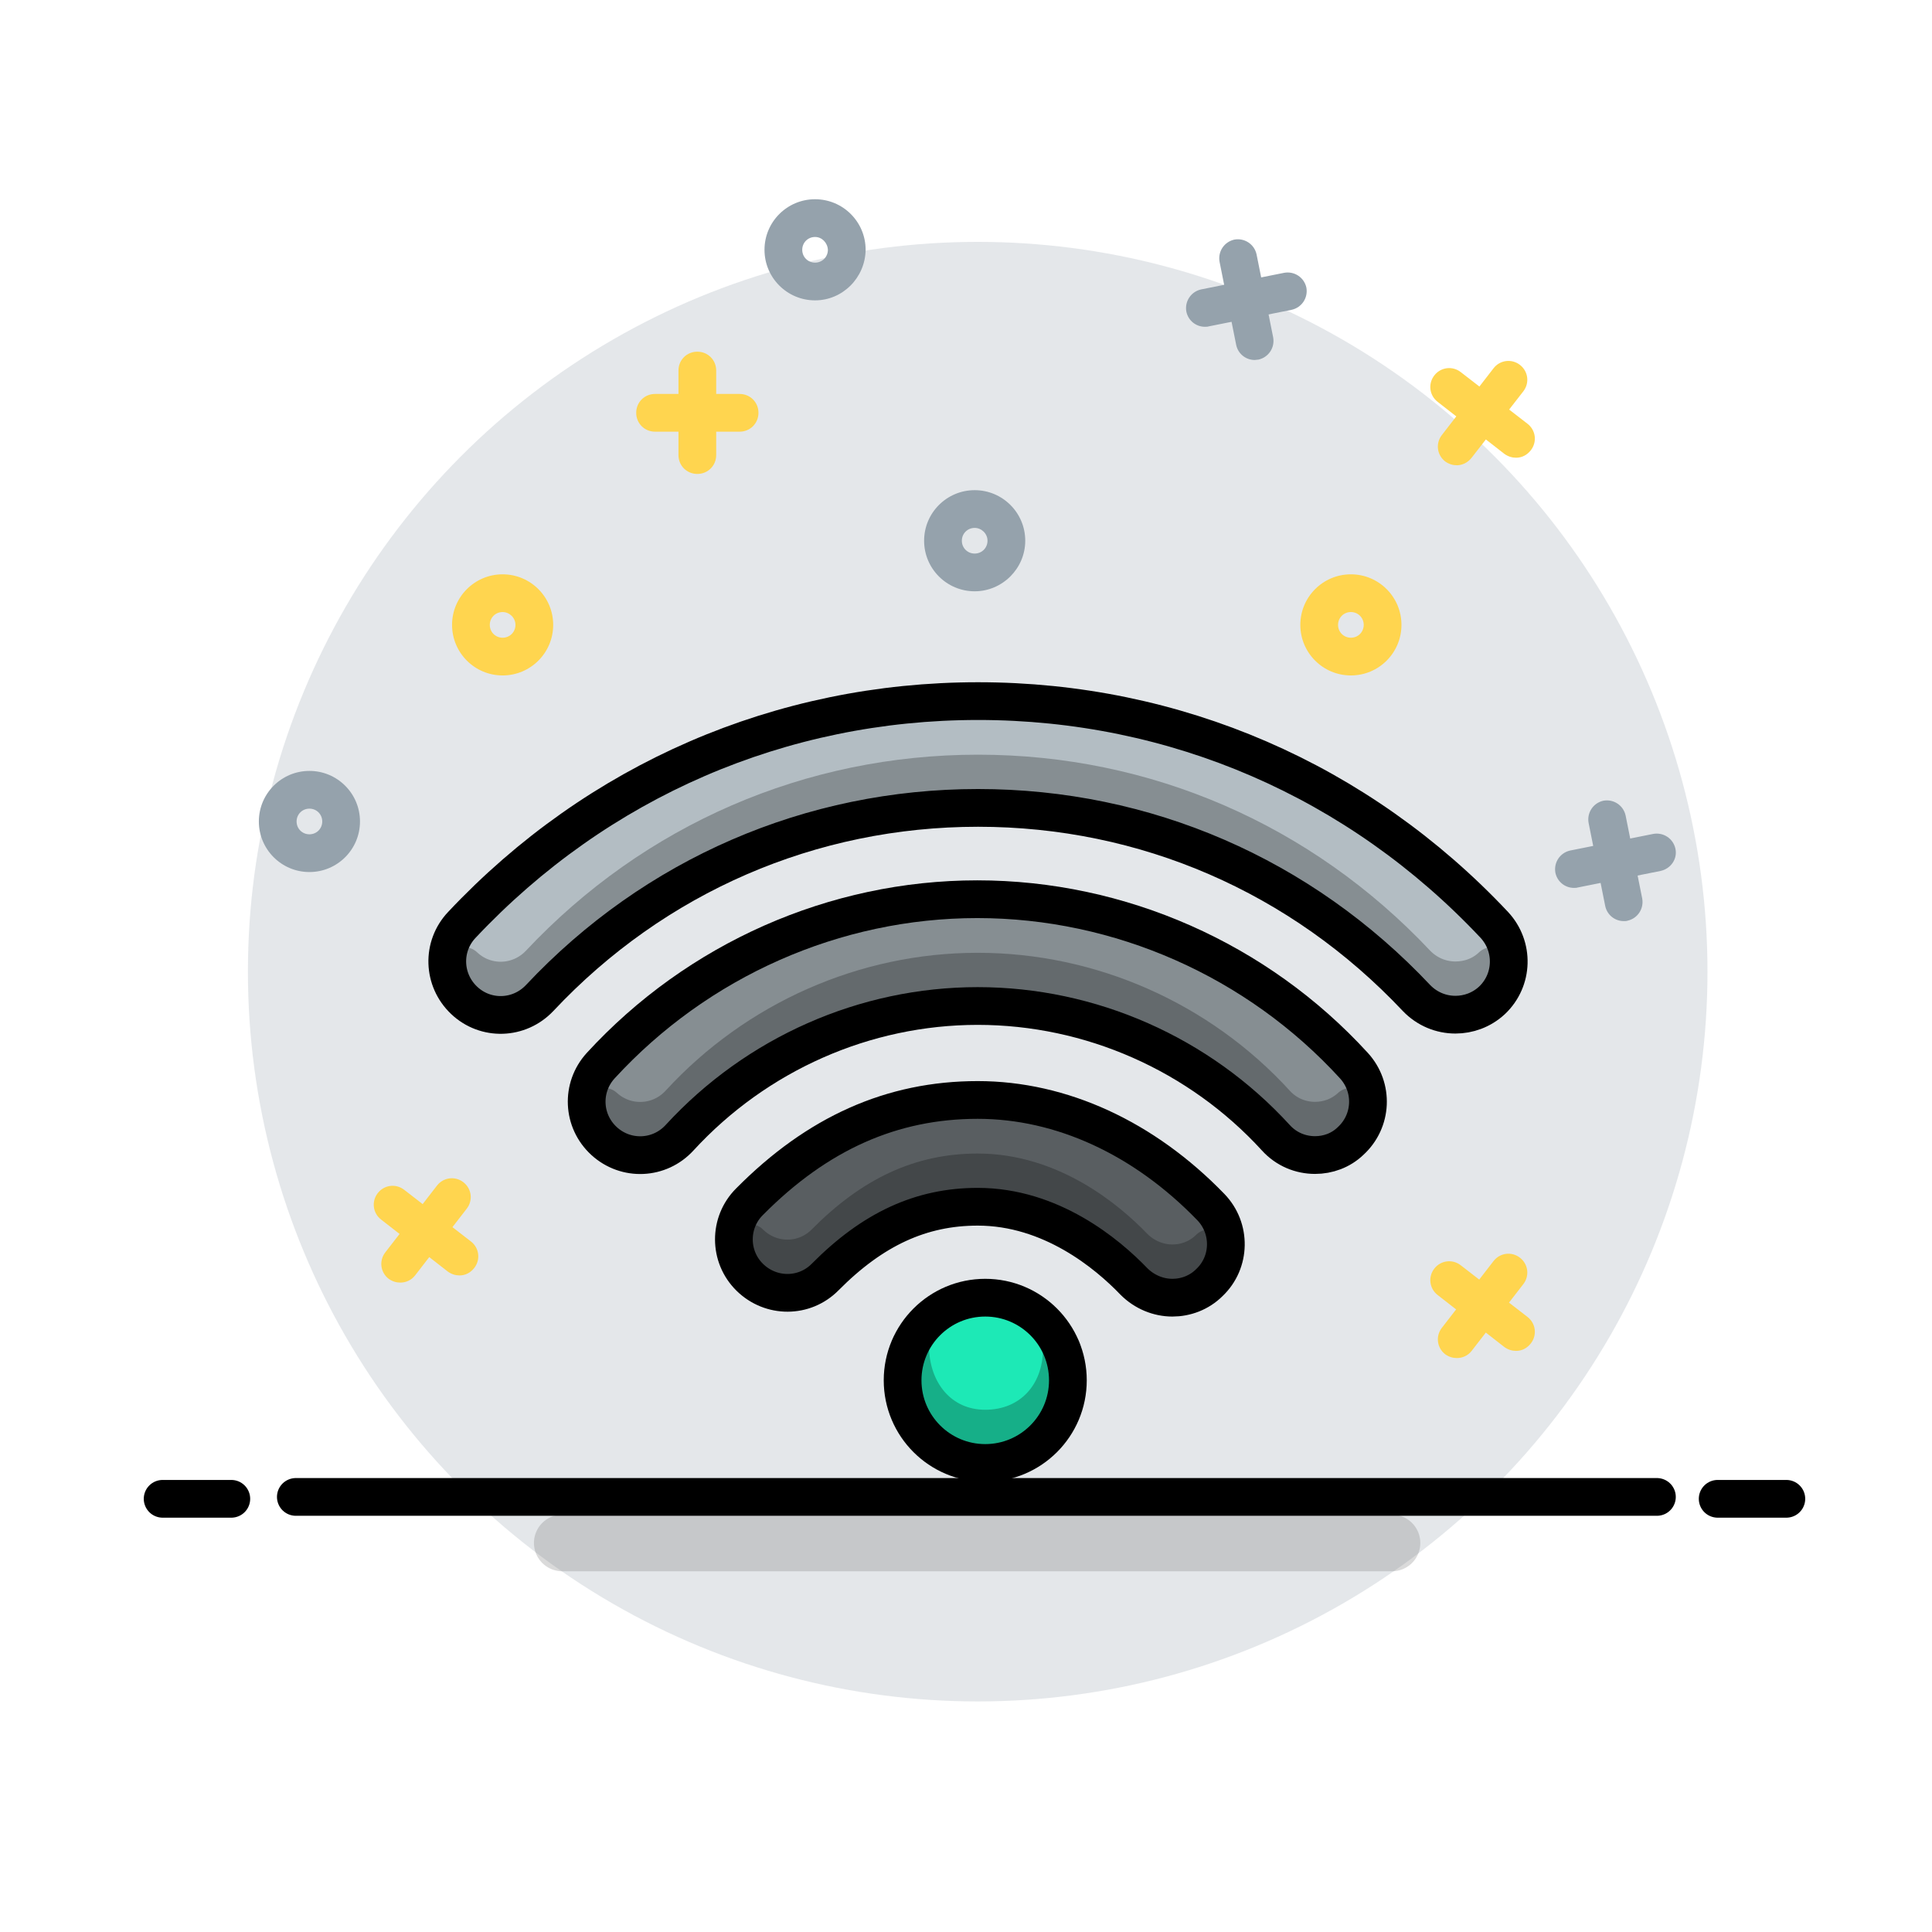 <?xml version="1.0" encoding="utf-8"?>
<!-- Generator: Adobe Illustrator 21.0.0, SVG Export Plug-In . SVG Version: 6.00 Build 0)  -->
<svg version="1.1" id="Layer_1" xmlns="http://www.w3.org/2000/svg" xmlns:xlink="http://www.w3.org/1999/xlink" x="0px" y="0px"
	 viewBox="0 0 512 512" style="enable-background:new 0 0 512 512;" xml:space="preserve">
<style type="text/css">
	.st0{opacity:0.25;fill:#95A2AC;}
	.st1{fill:#FFD54F;}
	.st2{fill:#95A2AC;}
	.st3{fill:#B3BDC3;}
	.st4{fill:#1DE9B6;}
	.st5{opacity:0.25;fill:none;stroke:#6F6F6F;stroke-width:15;stroke-linecap:round;stroke-miterlimit:10;}
	.st6{opacity:0.25;fill:none;stroke:#000000;stroke-width:10;stroke-linecap:round;stroke-linejoin:round;stroke-miterlimit:10;}
	.st7{opacity:0.5;}
	.st8{opacity:0.25;}
	.st9{fill:none;stroke:#000000;stroke-width:10;stroke-linecap:round;stroke-linejoin:round;stroke-miterlimit:10;}
	.st10{fill:none;stroke:#000000;stroke-width:10;stroke-linejoin:round;stroke-miterlimit:10;}
</style>
<g id="background">
	<circle class="st0" cx="259.1" cy="257.5" r="193.4"/>
	<g>
		<path class="st1" d="M184.8,125.6c-2.8,0-5-2.2-5-5V98.2c0-2.8,2.2-5,5-5s5,2.2,5,5v22.4C189.8,123.4,187.6,125.6,184.8,125.6z"/>
		<path class="st1" d="M196,114.4h-22.4c-2.8,0-5-2.2-5-5s2.2-5,5-5H196c2.8,0,5,2.2,5,5S198.8,114.4,196,114.4z"/>
	</g>
	<g>
		<path class="st2" d="M430.3,244.1c-2.3,0-4.4-1.6-4.9-4l-4.4-22c-0.5-2.7,1.2-5.3,3.9-5.9c2.7-0.5,5.3,1.2,5.9,3.9l4.4,22
			c0.5,2.7-1.2,5.3-3.9,5.9C431,244.1,430.7,244.1,430.3,244.1z"/>
		<path class="st2" d="M417.1,235.3c-2.3,0-4.4-1.6-4.9-4c-0.5-2.7,1.2-5.3,3.9-5.9l22-4.4c2.7-0.5,5.3,1.2,5.9,3.9
			s-1.2,5.3-3.9,5.9l-22,4.4C417.8,235.3,417.5,235.3,417.1,235.3z"/>
	</g>
	<g>
		<path class="st1" d="M386.1,359.9c-1.1,0-2.1-0.3-3.1-1c-2.2-1.7-2.6-4.8-0.9-7l13.7-17.7c1.7-2.2,4.8-2.6,7-0.9
			c2.2,1.7,2.6,4.8,0.9,7L390,358C389,359.3,387.5,359.9,386.1,359.9z"/>
		<path class="st1" d="M401.8,358c-1.1,0-2.1-0.3-3.1-1L381,343.2c-2.2-1.7-2.6-4.8-0.9-7c1.7-2.2,4.8-2.6,7-0.9l17.7,13.7
			c2.2,1.7,2.6,4.8,0.9,7C404.7,357.3,403.3,358,401.8,358z"/>
	</g>
	<g>
		<path class="st2" d="M332.5,95.4c-2.3,0-4.4-1.6-4.9-4l-4.4-22c-0.5-2.7,1.2-5.3,3.9-5.9c2.7-0.5,5.3,1.2,5.9,3.9l4.4,22
			c0.5,2.7-1.2,5.3-3.9,5.9C333.2,95.3,332.8,95.4,332.5,95.4z"/>
		<path class="st2" d="M319.3,86.6c-2.3,0-4.4-1.6-4.9-4c-0.5-2.7,1.2-5.3,3.9-5.9l22-4.4c2.7-0.5,5.3,1.2,5.9,3.9
			c0.5,2.7-1.2,5.3-3.9,5.9l-22,4.4C320,86.6,319.6,86.6,319.3,86.6z"/>
	</g>
	<path class="st2" d="M82,231.1c-7.4,0-13.4-6-13.4-13.4s6-13.4,13.4-13.4c7.4,0,13.4,6,13.4,13.4S89.4,231.1,82,231.1z M82,214.3
		c-1.9,0-3.4,1.5-3.4,3.4s1.5,3.4,3.4,3.4c1.9,0,3.4-1.5,3.4-3.4S83.9,214.3,82,214.3z"/>
	<path class="st1" d="M358,179c-7.4,0-13.4-6-13.4-13.4s6-13.4,13.4-13.4s13.4,6,13.4,13.4S365.4,179,358,179z M358,162.2
		c-1.9,0-3.4,1.5-3.4,3.4s1.5,3.4,3.4,3.4s3.4-1.5,3.4-3.4S359.9,162.2,358,162.2z"/>
	<path class="st2" d="M216,79.6c-7.4,0-13.4-6-13.4-13.4c0-7.4,6-13.4,13.4-13.4s13.4,6,13.4,13.4C229.3,73.6,223.3,79.6,216,79.6z
		 M216,62.8c-1.9,0-3.4,1.5-3.4,3.4c0,1.9,1.5,3.4,3.4,3.4s3.4-1.5,3.4-3.4C219.3,64.3,217.8,62.8,216,62.8z"/>
	<g>
		<path class="st1" d="M386.1,123.3c-1.1,0-2.1-0.3-3.1-1c-2.2-1.7-2.6-4.8-0.9-7l13.7-17.7c1.7-2.2,4.8-2.6,7-0.9
			c2.2,1.7,2.6,4.8,0.9,7L390,121.3C389,122.6,387.5,123.3,386.1,123.3z"/>
		<path class="st1" d="M401.8,121.3c-1.1,0-2.1-0.3-3.1-1L381,106.5c-2.2-1.7-2.6-4.8-0.9-7c1.7-2.2,4.8-2.6,7-0.9l17.7,13.7
			c2.2,1.7,2.6,4.8,0.9,7C404.7,120.6,403.3,121.3,401.8,121.3z"/>
	</g>
	<path class="st1" d="M133.2,179c-7.4,0-13.4-6-13.4-13.4s6-13.4,13.4-13.4c7.4,0,13.4,6,13.4,13.4S140.6,179,133.2,179z
		 M133.2,162.2c-1.9,0-3.4,1.5-3.4,3.4s1.5,3.4,3.4,3.4s3.4-1.5,3.4-3.4S135,162.2,133.2,162.2z"/>
	<path class="st2" d="M258.3,156.7c-7.4,0-13.4-6-13.4-13.4s6-13.4,13.4-13.4c7.4,0,13.4,6,13.4,13.4S265.6,156.7,258.3,156.7z
		 M258.3,139.9c-1.9,0-3.4,1.5-3.4,3.4s1.5,3.4,3.4,3.4s3.4-1.5,3.4-3.4S260.1,139.9,258.3,139.9z"/>
	<g>
		<path class="st1" d="M106.1,339.9c-1.1,0-2.1-0.3-3.1-1c-2.2-1.7-2.6-4.8-0.9-7l13.7-17.7c1.7-2.2,4.8-2.6,7-0.9
			c2.2,1.7,2.6,4.8,0.9,7L110,338C109,339.3,107.5,339.9,106.1,339.9z"/>
		<path class="st1" d="M121.8,338c-1.1,0-2.1-0.3-3.1-1L101,323.2c-2.2-1.7-2.6-4.8-0.9-7c1.7-2.2,4.8-2.6,7-0.9l17.7,13.7
			c2.2,1.7,2.6,4.8,0.9,7C124.7,337.3,123.3,338,121.8,338z"/>
	</g>
</g>
<g id="shock_x5F_color">
	<path class="st3" d="M385.7,268.9c-3.8,0-7.5-1.5-10.3-4.4c-30.6-32.5-71.9-50.4-116.2-50.4s-85.7,17.9-116.2,50.4
		c-5.4,5.7-14.3,6-20,0.6c-5.7-5.4-6-14.3-0.6-20c36-38.3,84.6-59.3,136.8-59.3S360,206.8,396,245.1c5.3,5.7,5.1,14.6-0.6,20
		C392.6,267.7,389.1,268.9,385.7,268.9z"/>
	<path class="st3" d="M310.7,343.9c-3.7,0-7.4-1.5-10.2-4.3c-7.1-7.4-22-19.8-41.4-19.8c-15,0-27.8,5.9-40.4,18.6
		c-5.5,5.6-14.4,5.6-20,0.1c-5.6-5.5-5.6-14.5-0.1-20c18-18.2,37.8-27,60.5-27c22.2,0,44.1,10.1,61.8,28.4c5.4,5.6,5.3,14.6-0.4,20
		C317.8,342.6,314.2,343.9,310.7,343.9z"/>
	<path class="st3" d="M348.5,306.1c-3.8,0-7.6-1.5-10.4-4.6c-20.3-22.2-49.1-34.9-79-34.9s-58.6,12.7-79,34.9
		c-5.3,5.8-14.2,6.2-20,0.9c-5.8-5.3-6.2-14.2-0.9-20c25.7-28,62-44.1,99.8-44.1s74.2,16.1,99.8,44.1c5.3,5.8,4.9,14.7-0.9,20
		C355.3,304.9,351.9,306.1,348.5,306.1z"/>
	<circle class="st3" cx="261.1" cy="365.8" r="21.9"/>
</g>
<circle id="color" class="st4" cx="261.1" cy="365.8" r="21.9"/>
<g id="shadows-lights">
	<line class="st5" x1="368.9" y1="408.9" x2="149" y2="408.9"/>
	<g>
		<path class="st6" d="M395.4,256c-2.7,2.6-6.2,3.8-9.7,3.8c-3.8,0-7.5-1.5-10.3-4.4c-30.6-32.5-71.9-50.4-116.2-50.4
			s-85.7,17.9-116.2,50.4c-5.4,5.7-14.3,6-20,0.6"/>
		<path class="st6" d="M320.5,330.8c-2.7,2.7-6.3,4-9.8,4c-3.7,0-7.4-1.5-10.2-4.3c-7.1-7.4-22-19.8-41.4-19.8
			c-15,0-27.8,5.9-40.4,18.6c-5.5,5.6-14.4,5.6-20,0.1"/>
		<path class="st6" d="M358,293.3c-2.7,2.5-6.1,3.7-9.5,3.7c-3.8,0-7.6-1.5-10.4-4.6c-20.3-22.2-49.1-34.9-79-34.9
			s-58.6,12.7-79,34.9c-5.3,5.8-14.2,6.2-20,0.9"/>
		<path class="st6" d="M241.2,356.7c0,12.1,7.8,21.9,19.9,21.9c12.1,0,20.3-9,20.3-21.1"/>
	</g>
	<path class="st7" d="M310.7,343.9c-3.7,0-7.4-1.5-10.2-4.3c-7.1-7.4-22-19.8-41.4-19.8c-15,0-27.8,5.9-40.4,18.6
		c-5.5,5.6-14.4,5.6-20,0.1c-5.6-5.5-5.6-14.5-0.1-20c18-18.2,37.8-27,60.5-27c22.2,0,44.1,10.1,61.8,28.4c5.4,5.6,5.3,14.6-0.4,20
		C317.8,342.6,314.2,343.9,310.7,343.9z"/>
	<path class="st8" d="M348.5,306.1c-3.8,0-7.6-1.5-10.4-4.6c-20.3-22.2-49.1-34.9-79-34.9s-58.6,12.7-79,34.9
		c-5.3,5.8-14.2,6.2-20,0.9c-5.8-5.3-6.2-14.2-0.9-20c25.7-28,62-44.1,99.8-44.1s74.2,16.1,99.8,44.1c5.3,5.8,4.9,14.7-0.9,20
		C355.3,304.9,351.9,306.1,348.5,306.1z"/>
</g>
<g id="lines">
	<line class="st9" x1="473.4" y1="397.2" x2="455.2" y2="397.2"/>
	<line class="st9" x1="439.1" y1="396.7" x2="78.4" y2="396.7"/>
	<line class="st9" x1="61.3" y1="397.2" x2="43.1" y2="397.2"/>
	<path class="st10" d="M385.7,268.9c-3.8,0-7.5-1.5-10.3-4.4c-30.6-32.5-71.9-50.4-116.2-50.4s-85.7,17.9-116.2,50.4
		c-5.4,5.7-14.3,6-20,0.6c-5.7-5.4-6-14.3-0.6-20c36-38.3,84.6-59.3,136.8-59.3S360,206.8,396,245.1c5.3,5.7,5.1,14.6-0.6,20
		C392.6,267.7,389.1,268.9,385.7,268.9z"/>
	<path class="st10" d="M310.7,343.9c-3.7,0-7.4-1.5-10.2-4.3c-7.1-7.4-22-19.8-41.4-19.8c-15,0-27.8,5.9-40.4,18.6
		c-5.5,5.6-14.4,5.6-20,0.1c-5.6-5.5-5.6-14.5-0.1-20c18-18.2,37.8-27,60.5-27c22.2,0,44.1,10.1,61.8,28.4c5.4,5.6,5.3,14.6-0.4,20
		C317.8,342.6,314.2,343.9,310.7,343.9z"/>
	<path class="st10" d="M348.5,306.1c-3.8,0-7.6-1.5-10.4-4.6c-20.3-22.2-49.1-34.9-79-34.9s-58.6,12.7-79,34.9
		c-5.3,5.8-14.2,6.2-20,0.9c-5.8-5.3-6.2-14.2-0.9-20c25.7-28,62-44.1,99.8-44.1s74.2,16.1,99.8,44.1c5.3,5.8,4.9,14.7-0.9,20
		C355.3,304.9,351.9,306.1,348.5,306.1z"/>
	<circle class="st10" cx="261.1" cy="365.8" r="21.9"/>
</g>
</svg>
